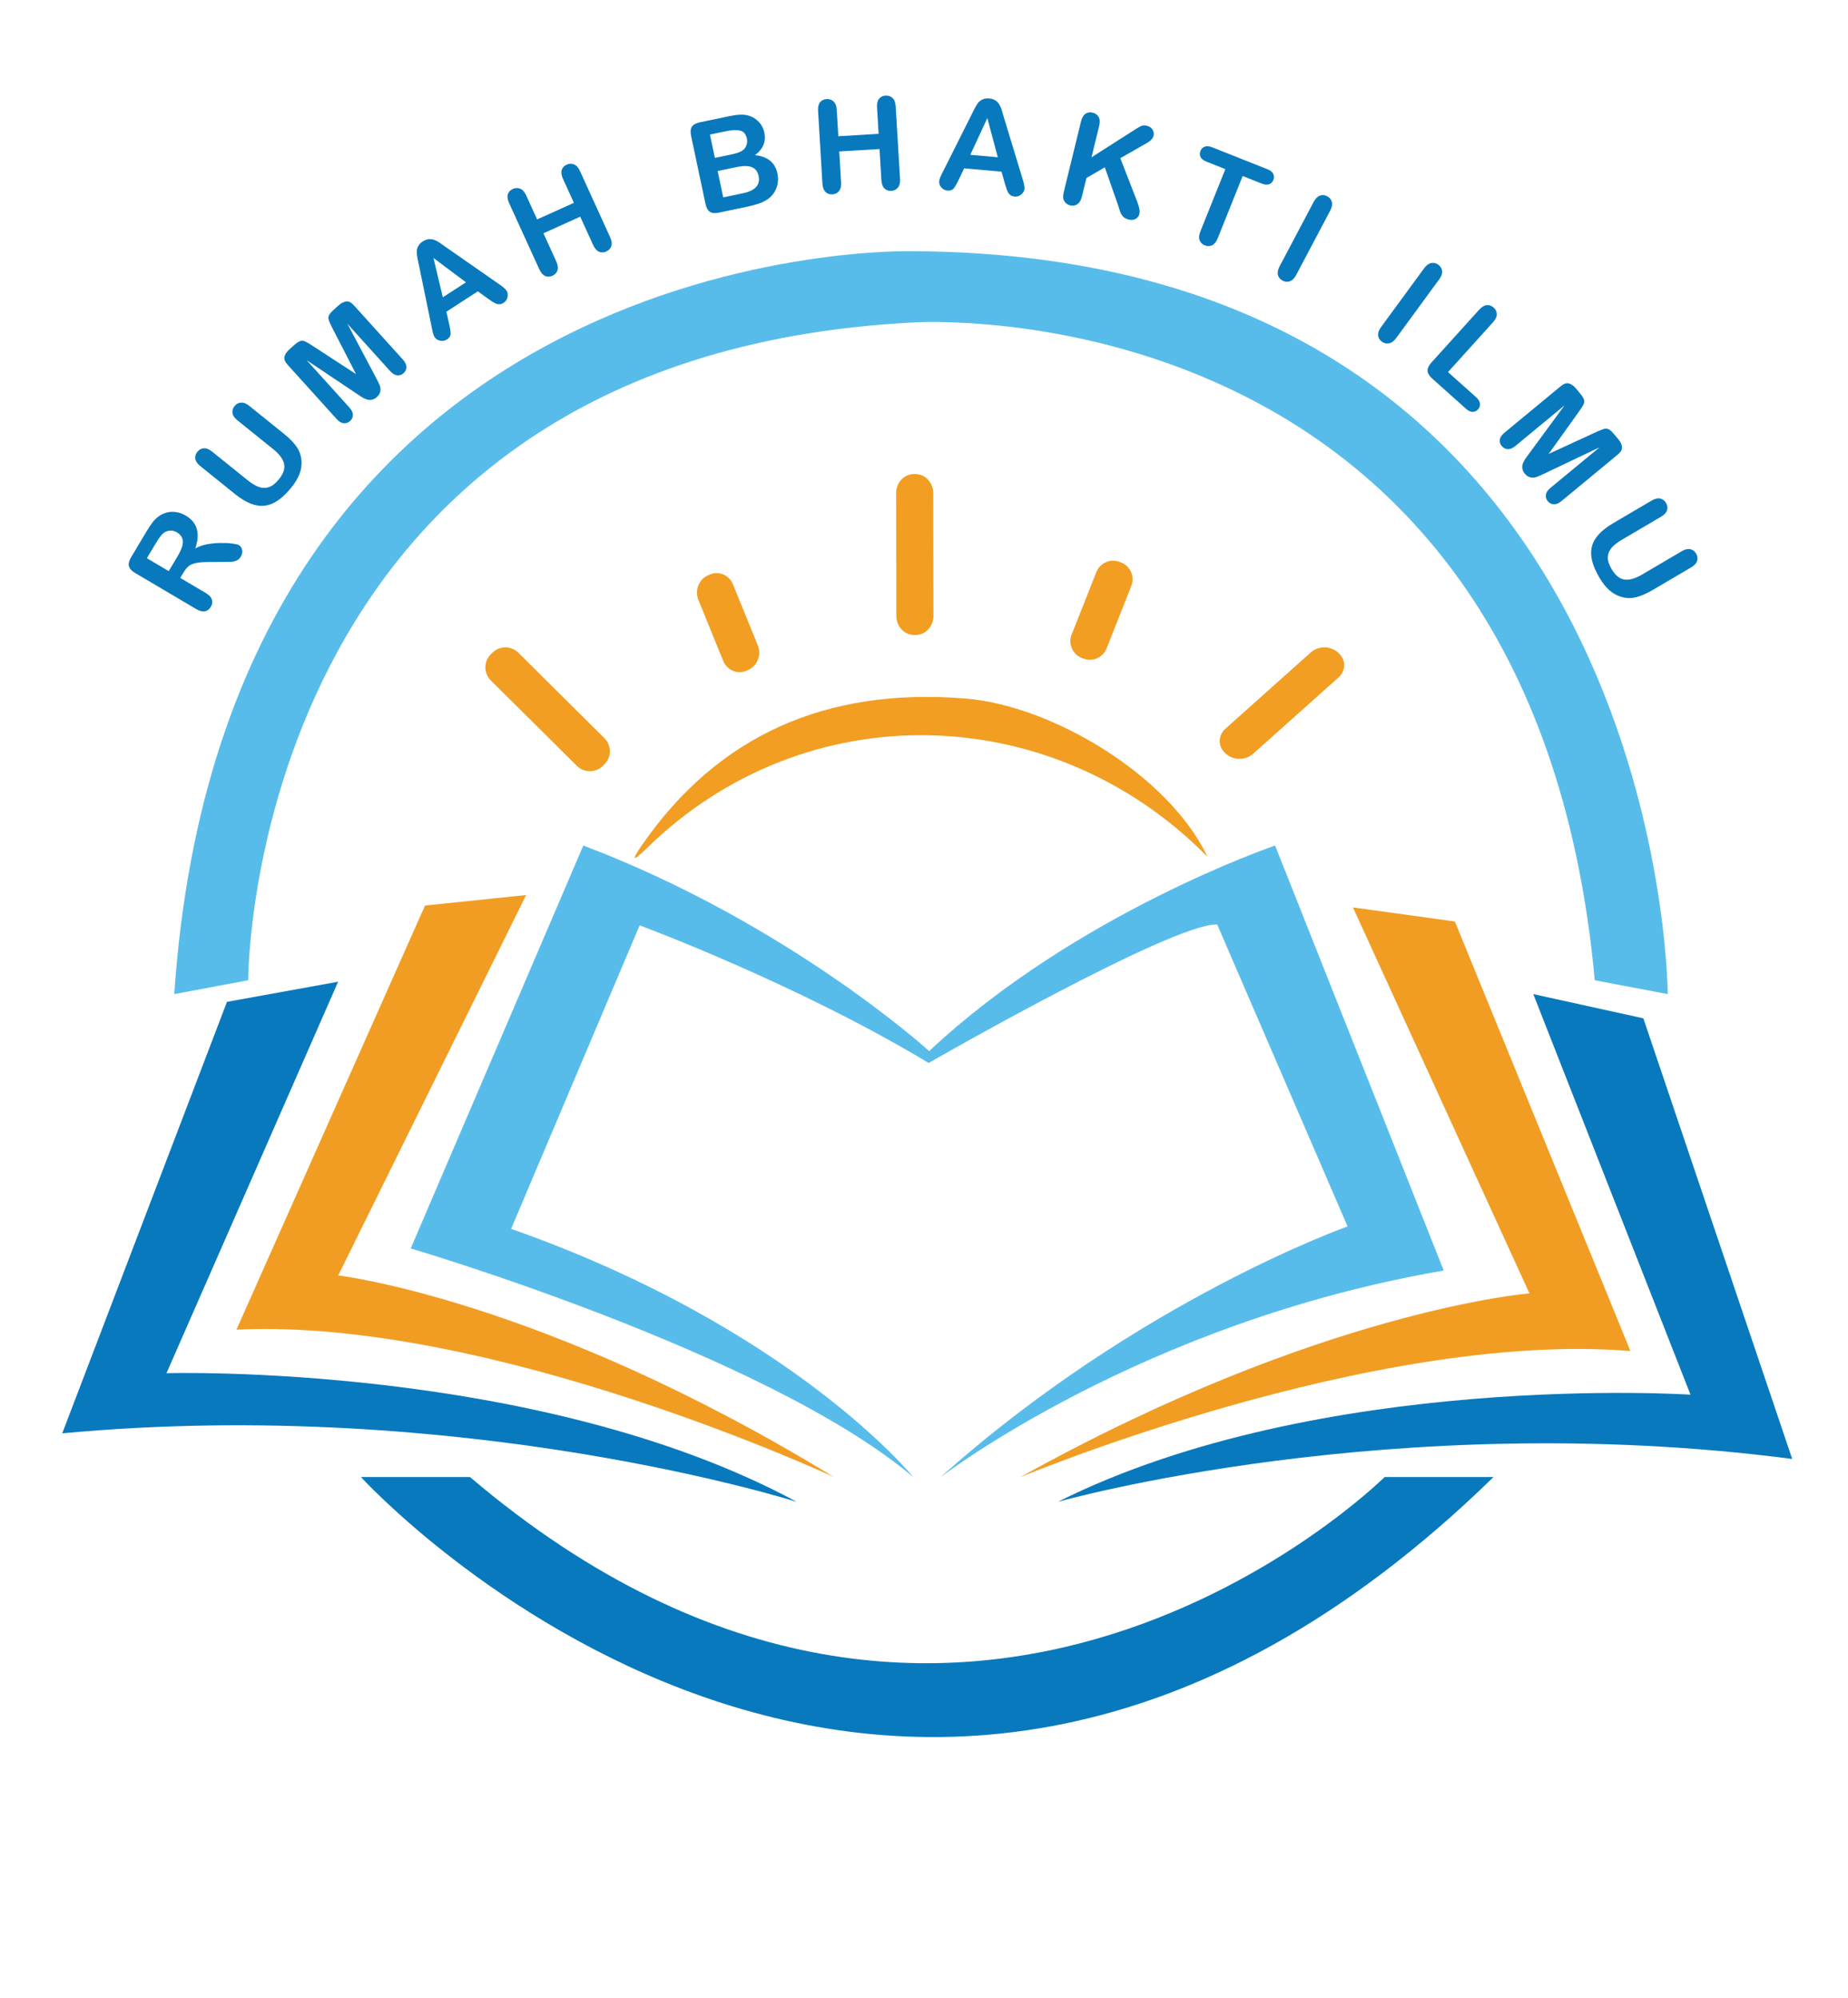 <svg width="172" height="186" viewBox="0 0 172 186" fill="none" xmlns="http://www.w3.org/2000/svg">
<g clip-path="url(#clip0_9_118)">
<path d="M33.593 137.478C33.593 137.478 83.178 191.936 139.007 137.478H128.871C128.871 137.478 89.618 176.468 43.743 137.478H33.593Z" fill="#0979BD"/>
<path d="M98.463 139.783C98.463 139.783 129.709 130.939 166.808 135.796L152.952 94.783L142.709 92.528L157.341 129.812C157.341 129.812 122.913 127.556 98.463 139.783Z" fill="#0979BD"/>
<path d="M94.988 137.478C94.988 137.478 127.772 123.795 151.749 125.749L135.411 85.767L125.924 84.46L142.35 120.381C142.35 120.381 122.934 121.928 94.988 137.471V137.478Z" fill="#F19D23"/>
<path d="M87.562 137.478C87.562 137.478 106.205 123.097 134.373 118.257L118.676 78.698C118.676 78.698 100.16 84.999 86.484 97.832C86.484 97.832 73.438 85.957 54.292 78.698L38.227 116.2C38.227 116.2 71.382 125.973 84.998 137.478C84.998 137.478 73.772 123.606 47.572 114.376L59.534 86.129C59.534 86.129 74.147 91.531 86.431 98.937C86.431 98.937 109.097 85.918 113.287 86.043L125.423 114.151C125.423 114.151 105.917 121.054 87.555 137.478H87.562Z" fill="#58BCEB"/>
<path d="M74.137 139.783C74.137 139.783 43.139 129.914 5.792 133.41L21.125 93.248L31.47 91.376L15.494 127.812C15.494 127.812 50.075 126.795 74.137 139.776V139.783Z" fill="#0979BD"/>
<path d="M77.612 137.478C77.612 137.478 45.74 122.629 22.009 123.758L39.559 84.284L48.968 83.308L31.479 118.713C31.479 118.713 50.586 120.938 77.612 137.478Z" fill="#F19D23"/>
<path d="M86.879 57.325C86.879 58.305 86.134 59.104 85.206 59.104H85.098C84.17 59.104 83.424 58.312 83.424 57.325L83.404 45.9C83.404 44.921 84.149 44.121 85.077 44.121H85.186C86.114 44.121 86.859 44.913 86.859 45.9L86.879 57.325Z" fill="#F29E23"/>
<path d="M102.995 60.347C102.656 61.212 101.68 61.635 100.815 61.288L100.684 61.24C99.819 60.894 99.396 59.918 99.743 59.059L102.04 53.251C102.379 52.386 103.355 51.964 104.22 52.31L104.351 52.358C105.216 52.704 105.639 53.681 105.293 54.539L102.995 60.347Z" fill="#F29E23"/>
<path d="M70.53 60.063C70.887 60.943 70.495 61.968 69.658 62.343L69.479 62.423C68.641 62.798 67.666 62.387 67.309 61.506L65.002 55.84C64.645 54.96 65.036 53.935 65.874 53.56L66.053 53.48C66.89 53.105 67.865 53.517 68.222 54.397L70.53 60.063Z" fill="#F29E23"/>
<path d="M124.584 60.783C125.284 61.411 125.277 62.423 124.584 63.051L116.629 70.161C115.93 70.789 114.801 70.783 114.102 70.161L114.044 70.104C113.345 69.476 113.352 68.464 114.044 67.836L121.999 60.725C122.699 60.097 123.827 60.104 124.527 60.725L124.584 60.776V60.783Z" fill="#F29E23"/>
<path d="M56.12 71.276C55.45 71.946 54.367 71.953 53.691 71.284L45.683 63.334C45.013 62.664 45.006 61.575 45.676 60.905L45.818 60.763C46.488 60.093 47.571 60.086 48.248 60.755L56.255 68.705C56.925 69.375 56.932 70.465 56.262 71.134L56.12 71.276Z" fill="#F29E23"/>
<path d="M89.891 65.02C97.862 65.672 108.697 72.086 112.348 79.669C112.375 79.726 112.368 79.733 112.32 79.683C97.924 65.119 74.974 64.503 60.208 78.94C58.848 80.264 58.718 80.144 59.805 78.579C66.832 68.475 76.861 63.951 89.891 65.02Z" fill="#F29E23"/>
<path d="M23.099 91.24C23.099 91.24 22.965 33.26 84.923 30.018C84.923 30.018 142.47 26.054 148.43 91.24L155.224 92.528C155.224 92.528 155.002 23.719 84.923 23.379C84.923 23.379 21.032 21.644 16.218 92.528L23.093 91.24H23.099Z" fill="#58BCEB"/>
<path d="M17.091 53.27L16.779 53.793L19.155 55.197C19.467 55.382 19.657 55.587 19.723 55.812C19.788 56.037 19.755 56.26 19.623 56.481C19.481 56.719 19.294 56.858 19.061 56.898C18.828 56.937 18.562 56.868 18.263 56.691L12.573 53.329C12.25 53.138 12.059 52.928 12.001 52.698C11.942 52.468 12.009 52.192 12.201 51.87L13.652 49.441C13.852 49.105 14.039 48.827 14.211 48.607C14.38 48.385 14.565 48.204 14.767 48.064C15.003 47.891 15.264 47.769 15.552 47.698C15.84 47.628 16.132 47.619 16.428 47.671C16.723 47.718 17.005 47.822 17.274 47.98C17.825 48.306 18.173 48.723 18.316 49.229C18.461 49.733 18.415 50.34 18.176 51.053C18.476 50.871 18.835 50.741 19.255 50.663C19.675 50.584 20.097 50.543 20.522 50.54C20.946 50.532 21.315 50.55 21.629 50.595C21.942 50.635 22.145 50.683 22.24 50.738C22.337 50.796 22.416 50.886 22.475 51.007C22.533 51.123 22.557 51.251 22.547 51.39C22.54 51.531 22.494 51.672 22.41 51.813C22.31 51.98 22.186 52.097 22.037 52.164C21.892 52.232 21.733 52.272 21.562 52.285C21.393 52.294 21.149 52.299 20.829 52.301L19.473 52.309C18.978 52.307 18.584 52.335 18.29 52.393C17.999 52.447 17.765 52.541 17.59 52.673C17.416 52.806 17.249 53.005 17.091 53.27ZM14.495 50.578L13.671 51.957L15.704 53.158L16.503 51.82C16.718 51.461 16.867 51.141 16.953 50.861C17.035 50.578 17.041 50.329 16.969 50.114C16.895 49.894 16.728 49.706 16.465 49.551C16.26 49.43 16.049 49.376 15.833 49.388C15.612 49.399 15.409 49.474 15.221 49.612C15.043 49.743 14.801 50.065 14.495 50.578Z" fill="#0979BD"/>
<path d="M21.862 45.976L18.645 43.385C18.371 43.164 18.215 42.938 18.177 42.706C18.141 42.472 18.205 42.255 18.367 42.055C18.538 41.846 18.74 41.736 18.976 41.725C19.214 41.711 19.47 41.814 19.743 42.035L23.033 44.685C23.407 44.987 23.754 45.198 24.073 45.32C24.391 45.436 24.707 45.444 25.019 45.345C25.329 45.243 25.639 45.002 25.95 44.62C26.379 44.093 26.542 43.607 26.44 43.164C26.334 42.718 25.996 42.264 25.424 41.803L22.107 39.131C21.83 38.908 21.674 38.682 21.639 38.453C21.601 38.221 21.664 38.004 21.829 37.801C21.994 37.598 22.196 37.49 22.434 37.476C22.672 37.456 22.929 37.558 23.205 37.781L26.422 40.373C26.945 40.794 27.34 41.198 27.606 41.583C27.874 41.964 28.026 42.403 28.061 42.898C28.089 43.321 28.024 43.736 27.866 44.14C27.708 44.544 27.454 44.962 27.104 45.392C26.687 45.904 26.274 46.301 25.863 46.582C25.45 46.861 25.033 47.024 24.612 47.071C24.188 47.116 23.75 47.047 23.3 46.864C22.846 46.679 22.366 46.383 21.862 45.976Z" fill="#0979BD"/>
<path d="M33.236 36.669L28.541 33.525L32.516 37.926C32.735 38.169 32.845 38.401 32.844 38.622C32.846 38.84 32.757 39.03 32.577 39.191C32.402 39.348 32.206 39.416 31.988 39.396C31.767 39.373 31.546 39.238 31.323 38.992L26.767 33.948C26.516 33.669 26.42 33.417 26.479 33.191C26.536 32.963 26.688 32.738 26.936 32.516L27.337 32.157C27.579 31.941 27.773 31.806 27.921 31.754C28.07 31.698 28.223 31.704 28.377 31.77C28.532 31.836 28.758 31.967 29.055 32.162L33.139 34.822L30.916 30.498C30.753 30.183 30.646 29.946 30.596 29.786C30.547 29.626 30.556 29.476 30.625 29.336C30.696 29.194 30.852 29.015 31.094 28.799L31.496 28.439C31.744 28.218 31.985 28.092 32.219 28.06C32.451 28.026 32.693 28.147 32.944 28.426L37.5 33.47C37.72 33.714 37.829 33.946 37.828 34.166C37.831 34.385 37.74 34.575 37.557 34.739C37.385 34.893 37.189 34.959 36.968 34.936C36.747 34.913 36.527 34.78 36.307 34.536L32.333 30.135L34.974 35.115C35.146 35.438 35.266 35.682 35.334 35.846C35.404 36.004 35.427 36.185 35.405 36.388C35.383 36.591 35.272 36.782 35.071 36.962C34.92 37.097 34.761 37.178 34.596 37.205C34.434 37.235 34.278 37.225 34.128 37.176C33.978 37.127 33.831 37.057 33.686 36.966C33.541 36.87 33.391 36.771 33.236 36.669Z" fill="#0979BD"/>
<path d="M45.413 27.795L44.478 27.115L41.546 29.012L41.804 30.157C41.904 30.603 41.949 30.921 41.937 31.11C41.923 31.296 41.808 31.459 41.591 31.599C41.408 31.718 41.202 31.756 40.973 31.713C40.744 31.67 40.574 31.563 40.463 31.393C40.399 31.295 40.349 31.183 40.314 31.057C40.278 30.931 40.237 30.751 40.191 30.516L38.986 24.653C38.95 24.485 38.908 24.284 38.859 24.051C38.81 23.812 38.786 23.605 38.787 23.427C38.791 23.248 38.836 23.077 38.921 22.915C39.008 22.747 39.151 22.599 39.351 22.47C39.555 22.338 39.749 22.268 39.935 22.259C40.122 22.246 40.296 22.273 40.457 22.341C40.621 22.407 40.777 22.492 40.925 22.596C41.074 22.695 41.268 22.832 41.508 23.007L46.424 26.43C46.802 26.687 47.044 26.896 47.148 27.057C47.257 27.223 47.287 27.423 47.238 27.654C47.19 27.881 47.068 28.058 46.871 28.185C46.756 28.259 46.644 28.302 46.534 28.312C46.426 28.326 46.322 28.317 46.222 28.284C46.119 28.248 45.988 28.179 45.828 28.078C45.67 27.971 45.531 27.877 45.413 27.795ZM41.215 27.669L43.37 26.276L40.344 24.011L41.215 27.669Z" fill="#0979BD"/>
<path d="M48.972 18.184L49.992 20.423L53.416 18.879L52.395 16.639C52.249 16.319 52.211 16.047 52.281 15.823C52.354 15.597 52.508 15.431 52.743 15.325C52.982 15.218 53.21 15.211 53.429 15.305C53.65 15.394 53.834 15.6 53.982 15.924L56.788 22.082C56.935 22.405 56.971 22.681 56.894 22.908C56.818 23.136 56.662 23.302 56.427 23.408C56.188 23.516 55.961 23.522 55.746 23.426C55.529 23.327 55.347 23.117 55.202 22.798L54.004 20.169L50.58 21.713L51.778 24.342C51.925 24.666 51.961 24.941 51.884 25.168C51.808 25.396 51.652 25.562 51.417 25.669C51.178 25.776 50.951 25.782 50.736 25.686C50.519 25.587 50.338 25.378 50.192 25.058L47.385 18.899C47.24 18.579 47.2 18.308 47.266 18.086C47.335 17.861 47.491 17.695 47.733 17.585C47.972 17.478 48.2 17.471 48.419 17.565C48.64 17.654 48.824 17.86 48.972 18.184Z" fill="#0979BD"/>
<path d="M69.481 19.253L66.912 19.791C66.541 19.868 66.258 19.842 66.063 19.711C65.87 19.576 65.736 19.326 65.659 18.963L64.323 12.646C64.245 12.275 64.269 11.993 64.396 11.799C64.525 11.6 64.772 11.463 65.135 11.386L67.859 10.816C68.261 10.732 68.614 10.684 68.919 10.672C69.224 10.66 69.508 10.701 69.771 10.793C69.995 10.87 70.202 10.984 70.394 11.136C70.585 11.283 70.744 11.46 70.871 11.665C70.998 11.866 71.087 12.088 71.138 12.333C71.316 13.174 71.026 13.877 70.267 14.443C71.446 14.563 72.143 15.132 72.358 16.148C72.458 16.618 72.427 17.068 72.266 17.497C72.104 17.922 71.838 18.267 71.467 18.532C71.233 18.692 70.955 18.831 70.632 18.946C70.308 19.058 69.925 19.16 69.481 19.253ZM68.566 15.547L66.794 15.918L67.313 18.372L69.142 17.989C70.293 17.748 70.781 17.213 70.605 16.384C70.516 15.959 70.302 15.683 69.963 15.554C69.624 15.425 69.159 15.423 68.566 15.547ZM66.076 12.524L66.536 14.697L68.096 14.371C68.52 14.282 68.838 14.173 69.051 14.045C69.267 13.916 69.413 13.726 69.487 13.475C69.549 13.294 69.559 13.105 69.517 12.906C69.427 12.482 69.217 12.232 68.885 12.158C68.553 12.08 68.078 12.105 67.459 12.235L66.076 12.524Z" fill="#0979BD"/>
<path d="M77.879 10.223L78.026 12.68L81.775 12.457L81.628 10.001C81.607 9.65 81.669 9.382 81.815 9.197C81.964 9.012 82.168 8.912 82.425 8.897C82.686 8.882 82.902 8.957 83.073 9.123C83.246 9.285 83.344 9.543 83.365 9.898L83.77 16.653C83.791 17.008 83.725 17.278 83.572 17.463C83.419 17.649 83.213 17.749 82.956 17.764C82.695 17.779 82.481 17.704 82.314 17.538C82.148 17.368 82.054 17.107 82.033 16.756L81.86 13.873L78.111 14.095L78.284 16.979C78.305 17.334 78.239 17.604 78.085 17.789C77.932 17.974 77.727 18.074 77.47 18.089C77.208 18.105 76.994 18.029 76.828 17.863C76.661 17.693 76.567 17.433 76.546 17.082L76.142 10.326C76.121 9.975 76.181 9.708 76.323 9.523C76.468 9.338 76.673 9.238 76.939 9.222C77.2 9.207 77.416 9.282 77.586 9.448C77.76 9.61 77.858 9.868 77.879 10.223Z" fill="#0979BD"/>
<path d="M93.529 17.09L93.217 15.98L89.739 15.669L89.231 16.73C89.033 17.144 88.871 17.422 88.744 17.563C88.618 17.701 88.427 17.758 88.17 17.735C87.952 17.716 87.766 17.619 87.614 17.445C87.461 17.27 87.393 17.082 87.412 16.879C87.422 16.763 87.452 16.644 87.503 16.523C87.553 16.402 87.632 16.234 87.742 16.021L90.432 10.661C90.508 10.507 90.6 10.323 90.705 10.108C90.815 9.891 90.925 9.712 91.036 9.573C91.15 9.434 91.291 9.327 91.459 9.252C91.631 9.173 91.835 9.145 92.073 9.166C92.314 9.187 92.51 9.252 92.661 9.36C92.817 9.464 92.936 9.592 93.021 9.745C93.109 9.898 93.178 10.061 93.23 10.234C93.285 10.404 93.353 10.631 93.433 10.917L95.17 16.637C95.307 17.073 95.367 17.386 95.35 17.577C95.332 17.775 95.232 17.951 95.049 18.103C94.871 18.252 94.665 18.316 94.432 18.295C94.296 18.283 94.181 18.247 94.089 18.188C93.996 18.132 93.92 18.061 93.861 17.973C93.802 17.882 93.742 17.747 93.68 17.569C93.621 17.387 93.571 17.228 93.529 17.09ZM90.311 14.409L92.868 14.637L91.896 10.991L90.311 14.409Z" fill="#0979BD"/>
<path d="M102.305 11.716L101.59 14.642L105.756 11.985C105.956 11.856 106.121 11.766 106.251 11.713C106.384 11.661 106.544 11.657 106.73 11.702C106.973 11.761 107.151 11.88 107.264 12.06C107.381 12.237 107.415 12.428 107.365 12.633C107.304 12.88 107.117 13.094 106.804 13.275L104.272 14.724L105.812 18.69C105.921 18.966 105.996 19.203 106.036 19.401C106.077 19.596 106.077 19.777 106.036 19.944C105.991 20.13 105.877 20.273 105.696 20.374C105.518 20.476 105.304 20.496 105.053 20.435C104.818 20.378 104.638 20.283 104.514 20.148C104.391 20.01 104.299 19.845 104.237 19.653C104.176 19.461 104.122 19.288 104.075 19.132L102.828 15.574L101.12 16.566L100.698 18.29C100.613 18.639 100.469 18.88 100.268 19.012C100.068 19.141 99.843 19.174 99.592 19.114C99.448 19.079 99.318 19.007 99.204 18.899C99.09 18.791 99.012 18.664 98.972 18.518C98.944 18.398 98.942 18.267 98.965 18.124C98.988 17.981 99.032 17.777 99.097 17.511L100.614 11.307C100.697 10.966 100.834 10.727 101.024 10.592C101.217 10.458 101.443 10.423 101.701 10.485C101.956 10.547 102.14 10.682 102.254 10.89C102.372 11.096 102.389 11.371 102.305 11.716Z" fill="#0979BD"/>
<path d="M117.424 17.082L115.66 16.382L113.338 22.174C113.204 22.507 113.03 22.726 112.815 22.83C112.603 22.931 112.378 22.934 112.142 22.84C111.903 22.745 111.739 22.586 111.652 22.362C111.569 22.14 111.593 21.864 111.726 21.534L114.048 15.742L112.283 15.041C112.008 14.932 111.826 14.791 111.74 14.618C111.655 14.441 111.653 14.253 111.733 14.054C111.815 13.847 111.95 13.711 112.136 13.646C112.325 13.583 112.553 13.604 112.818 13.709L117.959 15.75C118.238 15.861 118.421 16.005 118.505 16.181C118.594 16.359 118.598 16.548 118.518 16.747C118.438 16.947 118.305 17.081 118.117 17.149C117.931 17.214 117.7 17.192 117.424 17.082Z" fill="#0979BD"/>
<path d="M119.102 24.781L122.265 18.798C122.429 18.487 122.623 18.291 122.847 18.21C123.071 18.129 123.296 18.147 123.521 18.265C123.752 18.386 123.898 18.562 123.958 18.791C124.023 19.02 123.973 19.291 123.806 19.605L120.644 25.588C120.478 25.902 120.281 26.099 120.053 26.179C119.829 26.26 119.601 26.24 119.37 26.118C119.148 26.002 119.006 25.829 118.942 25.597C118.885 25.364 118.938 25.092 119.102 24.781Z" fill="#0979BD"/>
<path d="M128.543 30.438L132.542 24.978C132.75 24.695 132.971 24.529 133.204 24.481C133.438 24.434 133.658 24.484 133.863 24.633C134.075 24.787 134.194 24.982 134.219 25.218C134.251 25.453 134.161 25.713 133.951 26L129.952 31.459C129.742 31.746 129.518 31.912 129.281 31.958C129.048 32.005 128.825 31.953 128.613 31.799C128.411 31.652 128.295 31.46 128.266 31.221C128.243 30.983 128.335 30.721 128.543 30.438Z" fill="#0979BD"/>
<path d="M138.962 29.992L134.771 34.632L137.4 36.983C137.61 37.17 137.724 37.364 137.743 37.565C137.765 37.768 137.707 37.946 137.568 38.1C137.427 38.256 137.256 38.334 137.056 38.334C136.859 38.331 136.654 38.234 136.442 38.044L133.31 35.243C133.028 34.991 132.88 34.746 132.868 34.51C132.858 34.276 132.979 34.019 133.23 33.741L137.665 28.832C137.9 28.572 138.135 28.428 138.37 28.402C138.607 28.378 138.822 28.452 139.014 28.624C139.209 28.798 139.307 29.004 139.309 29.241C139.316 29.478 139.2 29.729 138.962 29.992Z" fill="#0979BD"/>
<path d="M142.282 42.272L145.618 37.729L141.047 41.506C140.794 41.715 140.557 41.815 140.336 41.805C140.117 41.799 139.929 41.703 139.774 41.517C139.624 41.337 139.563 41.139 139.591 40.923C139.623 40.704 139.766 40.489 140.022 40.278L145.262 35.948C145.551 35.709 145.808 35.624 146.032 35.692C146.26 35.757 146.48 35.917 146.693 36.172L147.038 36.586C147.246 36.835 147.374 37.033 147.421 37.182C147.471 37.333 147.46 37.484 147.387 37.635C147.315 37.786 147.175 38.006 146.968 38.294L144.14 42.249L148.567 40.21C148.89 40.06 149.132 39.963 149.295 39.92C149.457 39.877 149.607 39.892 149.745 39.966C149.886 40.043 150.06 40.206 150.267 40.455L150.613 40.868C150.826 41.123 150.943 41.368 150.966 41.602C150.992 41.834 150.86 42.07 150.571 42.309L145.332 46.638C145.079 46.847 144.841 46.947 144.62 46.938C144.401 46.931 144.212 46.834 144.055 46.645C143.907 46.468 143.849 46.27 143.88 46.052C143.911 45.833 144.054 45.619 144.307 45.41L148.878 41.633L143.776 44.062C143.445 44.22 143.196 44.329 143.029 44.391C142.867 44.454 142.685 44.47 142.482 44.44C142.279 44.41 142.091 44.292 141.918 44.085C141.788 43.929 141.712 43.769 141.692 43.603C141.668 43.441 141.683 43.286 141.739 43.139C141.794 42.992 141.87 42.848 141.966 42.708C142.068 42.568 142.174 42.422 142.282 42.272Z" fill="#0979BD"/>
<path d="M150.149 48.694L153.71 46.599C154.013 46.421 154.28 46.355 154.511 46.4C154.745 46.448 154.927 46.584 155.059 46.805C155.196 47.037 155.229 47.264 155.158 47.488C155.088 47.715 154.902 47.917 154.599 48.095L150.957 50.237C150.543 50.481 150.223 50.73 149.998 50.985C149.777 51.242 149.66 51.533 149.644 51.859C149.633 52.183 149.752 52.557 150.004 52.98C150.351 53.564 150.751 53.886 151.205 53.946C151.661 54.004 152.206 53.846 152.839 53.474L156.511 51.314C156.817 51.134 157.085 51.068 157.313 51.115C157.544 51.16 157.726 51.295 157.86 51.52C157.994 51.745 158.026 51.971 157.956 52.198C157.892 52.426 157.706 52.63 157.4 52.81L153.839 54.905C153.26 55.245 152.743 55.472 152.288 55.586C151.835 55.703 151.369 55.691 150.891 55.551C150.482 55.429 150.115 55.224 149.789 54.935C149.463 54.647 149.158 54.264 148.875 53.787C148.537 53.219 148.308 52.695 148.186 52.214C148.067 51.731 148.058 51.285 148.161 50.876C148.266 50.465 148.484 50.081 148.812 49.725C149.145 49.366 149.59 49.022 150.149 48.694Z" fill="#0979BD"/>
</g>
<defs>
<clipPath id="clip0_9_118">
<rect width="172" height="186" fill="white"/>
</clipPath>
</defs>
</svg>
